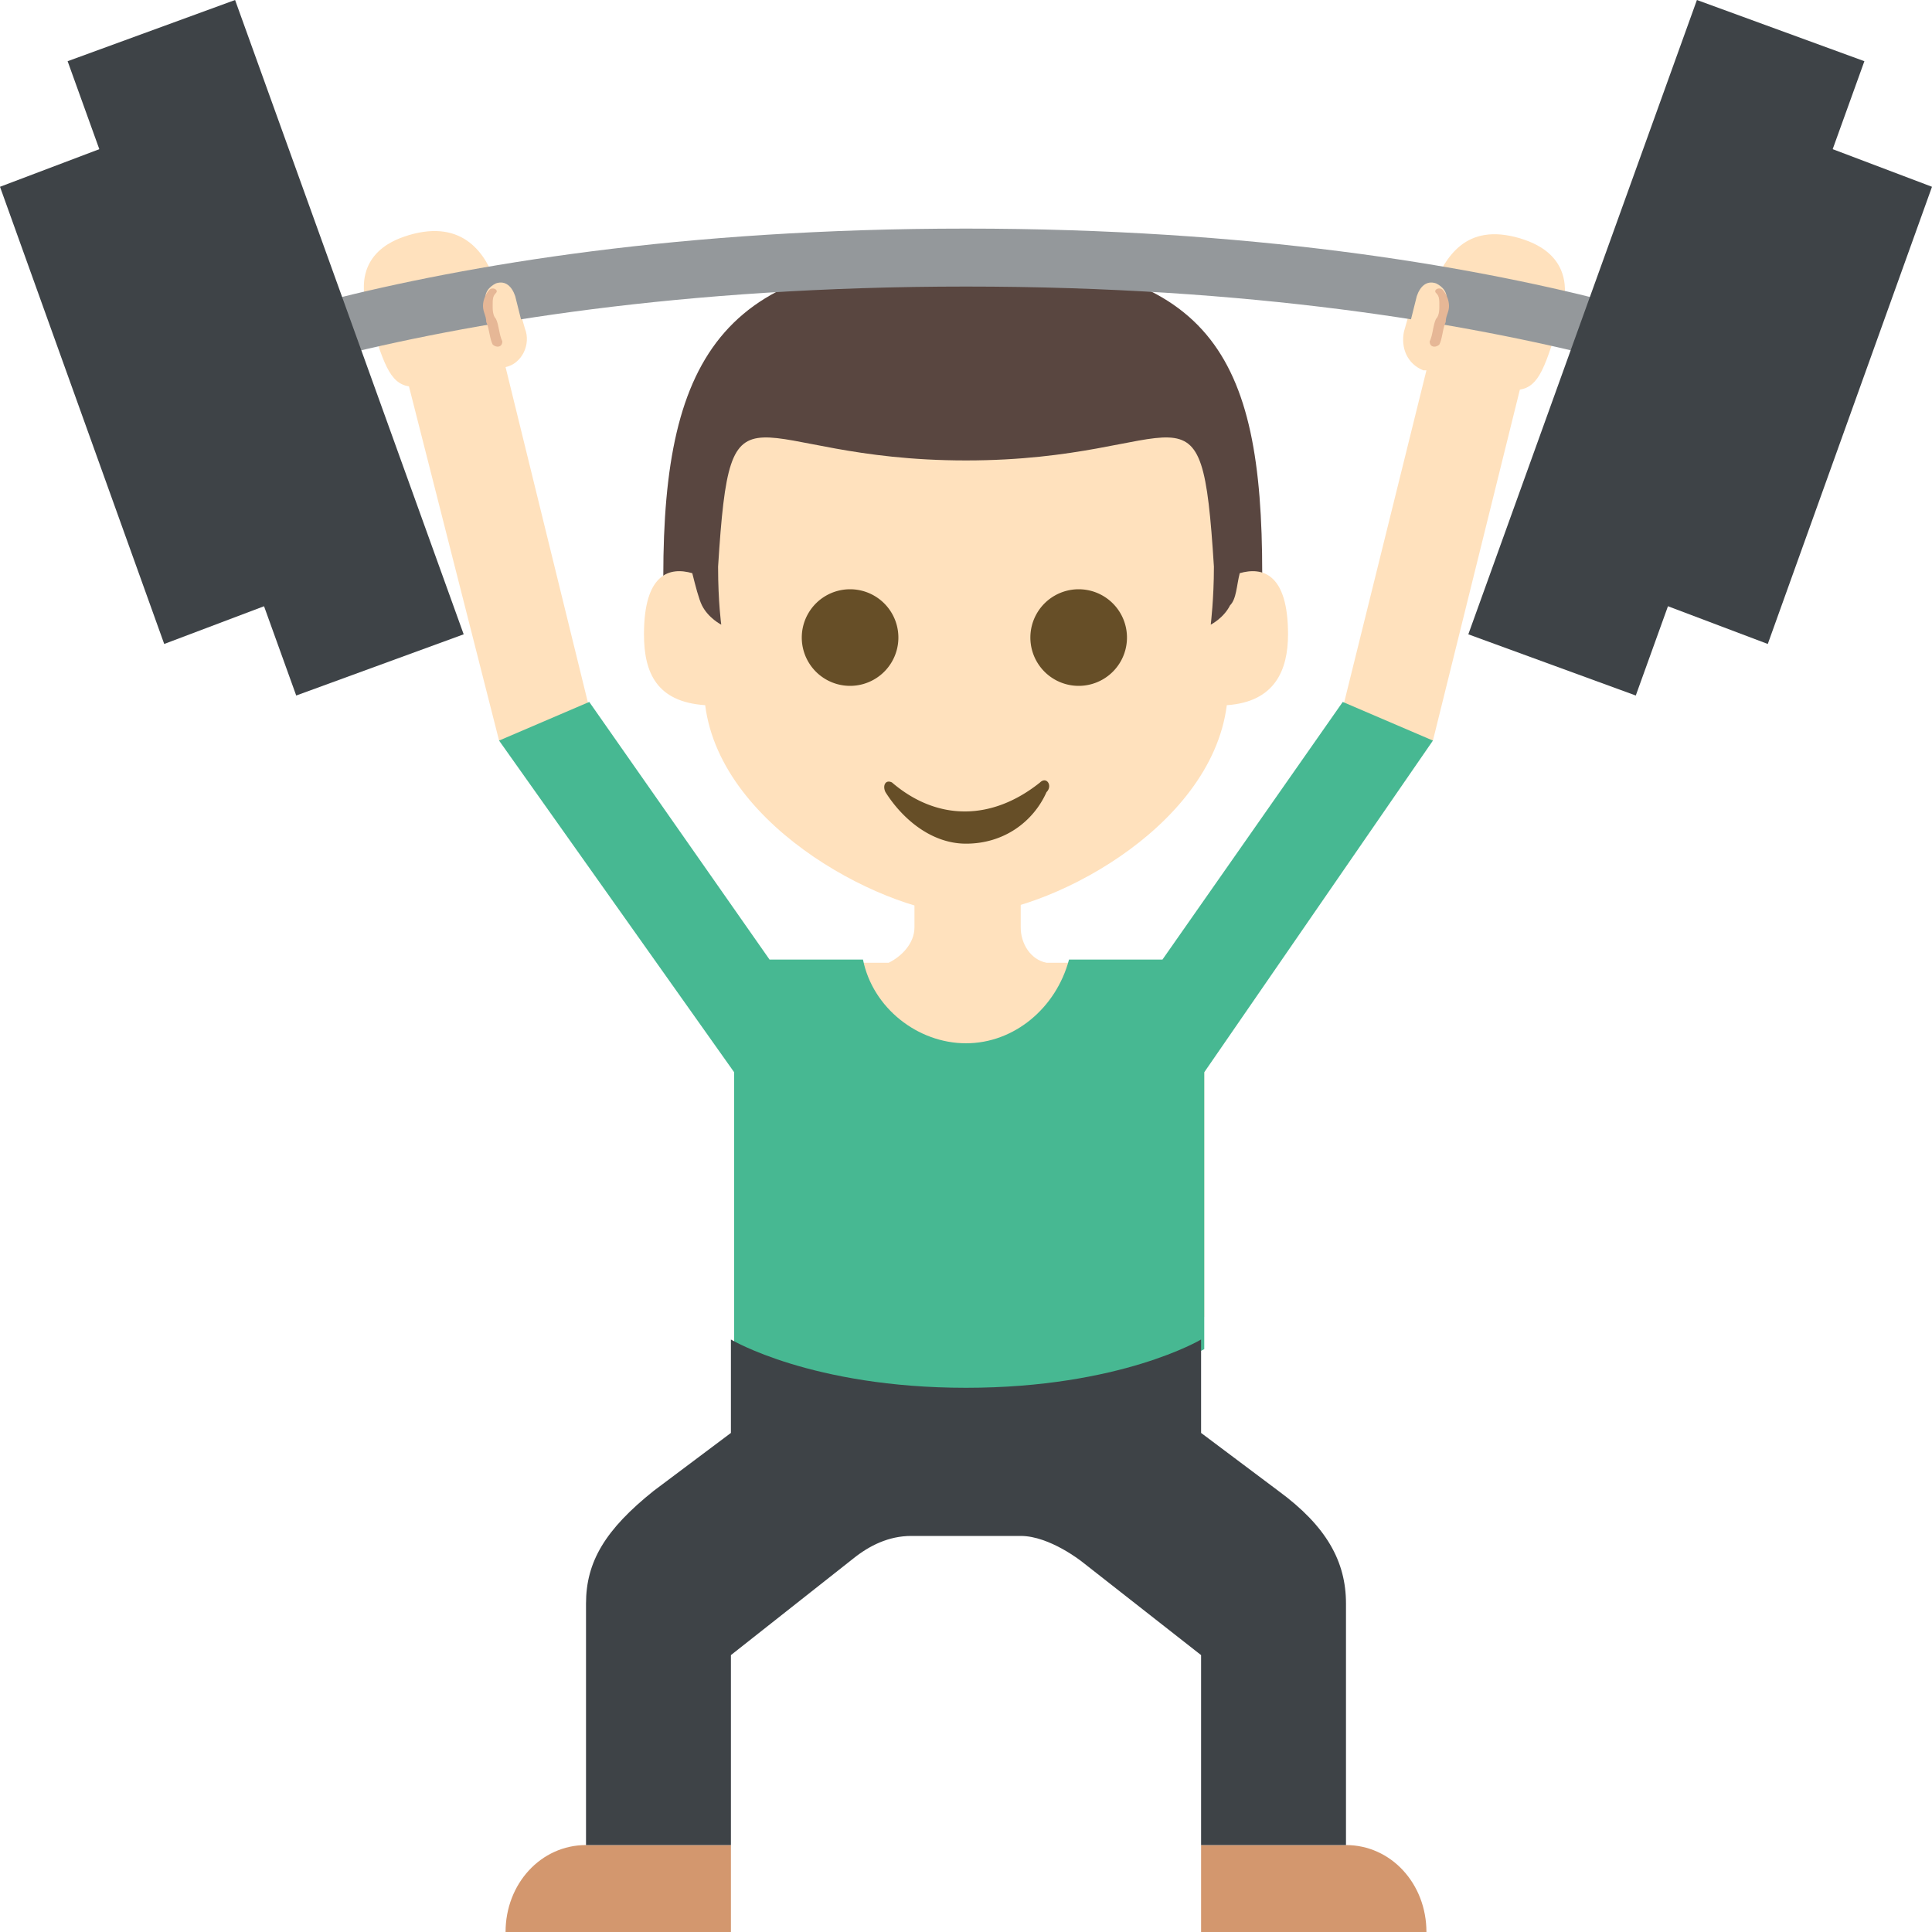 <svg width="25" height="25" fill="none" xmlns="http://www.w3.org/2000/svg"><path d="M8.583 7.458l.417.75h7.042l.291-.791c0-2.834-.666-4.042-3.791-4.084-3.167-.041-3.959 1.25-3.959 4.125z" fill="#594640"/><path d="M16.042 7.417c-.042.166-.042.333-.125.416-.084.167-.25.25-.25.25s.041-.333.041-.75c-.166-2.625-.333-1.375-3.208-1.375s-3.042-1.25-3.208 1.375c0 .459.041.75.041.75s-.166-.083-.25-.25c-.041-.083-.083-.25-.125-.416-.291-.084-.625 0-.625.791 0 .5.167.875.792.917.208 1.625 2.417 2.708 3.375 2.708 1 0 3.167-1.083 3.375-2.708.625-.042.792-.458.792-.917 0-.791-.334-.875-.625-.791z" fill="#FFE1BD"/><path d="M11 8.875a.625.625 0 100-1.25.625.625 0 000 1.25zm2.958 0a.625.625 0 100-1.25.625.625 0 000 1.25zm-.5 1.25c-.625.5-1.333.5-1.916 0-.084-.042-.125.042-.084.125.209.333.584.667 1.042.667.5 0 .875-.292 1.042-.667.083-.083 0-.208-.084-.125z" fill="#664E27"/><path d="M11.833 11.625V12c0 .208-.166.375-.333.458h-2v4.584s1.042.583 3.042.583c2 0 3.041-.583 3.041-.583v-4.584h-2.041c-.209-.041-.334-.25-.334-.458v-.375h-1.375zm7.834-8.542c-.709-.208-.959.25-1.125.625-.125.042-.25.125-.292.292l-.083.292c-.042.208.041.416.25.5h.041l-1.125 4.541 1.209.25 1.125-4.541c.25-.042.333-.292.541-1 .209-.75-.416-.917-.541-.959zM6.542 4.75c.208-.042.333-.292.25-.5l-.084-.292c-.041-.166-.166-.25-.291-.291-.125-.375-.417-.834-1.125-.625-.125.041-.75.208-.542.958.208.708.292.958.542 1l1.166 4.583 1.209-.25L6.542 4.75z" fill="#FFE1BD"/><path d="M1.458 5.583v-.75S5.125 2.958 12.5 2.958s11.042 1.875 11.042 1.875v.75S19.875 3.708 12.5 3.708 1.458 5.583 1.458 5.583z" fill="#94989B"/><path d="M18.708 3.917c.042-.125-.041-.209-.125-.25-.125-.042-.208.041-.25.166l-.125.5.375.084.125-.5z" fill="#FFE1BD"/><path d="M18.583 3.792c.042.041.042.083.042.166 0 .042 0 .125-.042.167-.041.083-.041.208-.083.292 0 .083.083.083.125.041.042-.083.042-.208.083-.291 0-.084.042-.125.042-.209a.319.319 0 00-.083-.208c-.042-.042-.125 0-.084.042z" fill="#E6B796"/><path d="M6.292 3.917c-.042-.125.041-.209.125-.25.125-.042.208.041.25.166l.125.5-.375.084-.125-.5z" fill="#FFE1BD"/><path d="M6.417 3.792c-.042.041-.042.083-.042.166 0 .042 0 .125.042.167.041.083.041.208.083.292 0 .083-.083.083-.125.041-.042-.083-.042-.208-.083-.291 0-.084-.042-.125-.042-.209 0-.083.042-.166.083-.208.042-.042.125 0 .084.042z" fill="#E6B796"/><path d="M22.875 8.333l-1.542-.583 2.125-5.917L25 2.417l-2.125 5.916z" fill="#3E4347"/><path d="M21.167 9L19 8.208 21.958 0l2.167.792L21.167 9zM2.125 8.333l1.542-.583-2.125-5.917L0 2.417l2.125 5.916z" fill="#3E4347"/><path d="M3.833 9L6 8.208 3.042 0 .875.792 3.833 9z" fill="#3E4347"/><path d="M18.542 9.583l-1.167-.5-2.333 3.334h-1.209c-.166.625-.708 1.083-1.333 1.083s-1.208-.458-1.333-1.083H9.958L7.625 9.083l-1.167.5L9.5 13.875v3.583s1.042.584 3.042.584c2 0 3.041-.584 3.041-.584v-3.583l2.959-4.292z" fill="#47B892"/><path d="M7.583 23.875c-.583 0-1.041.5-1.041 1.125h2.916v-1.125H7.583zm9.834 0c.583 0 1.041.5 1.041 1.125h-2.916v-1.125h1.875z" fill="#D3976E"/><path d="M16.542 19.292l-1-.75v-1.209s-1.042.625-3.042.625c-2 0-3.042-.625-3.042-.625v1.209l-1 .75c-.625.5-.875.916-.875 1.458v3.125h1.875v-2.458l1.584-1.25c.208-.167.458-.292.75-.292h1.416c.375 0 .792.333.792.333l1.542 1.209v2.458h1.875V20.75c0-.542-.25-1-.875-1.458z" fill="#3E4347"/></svg>